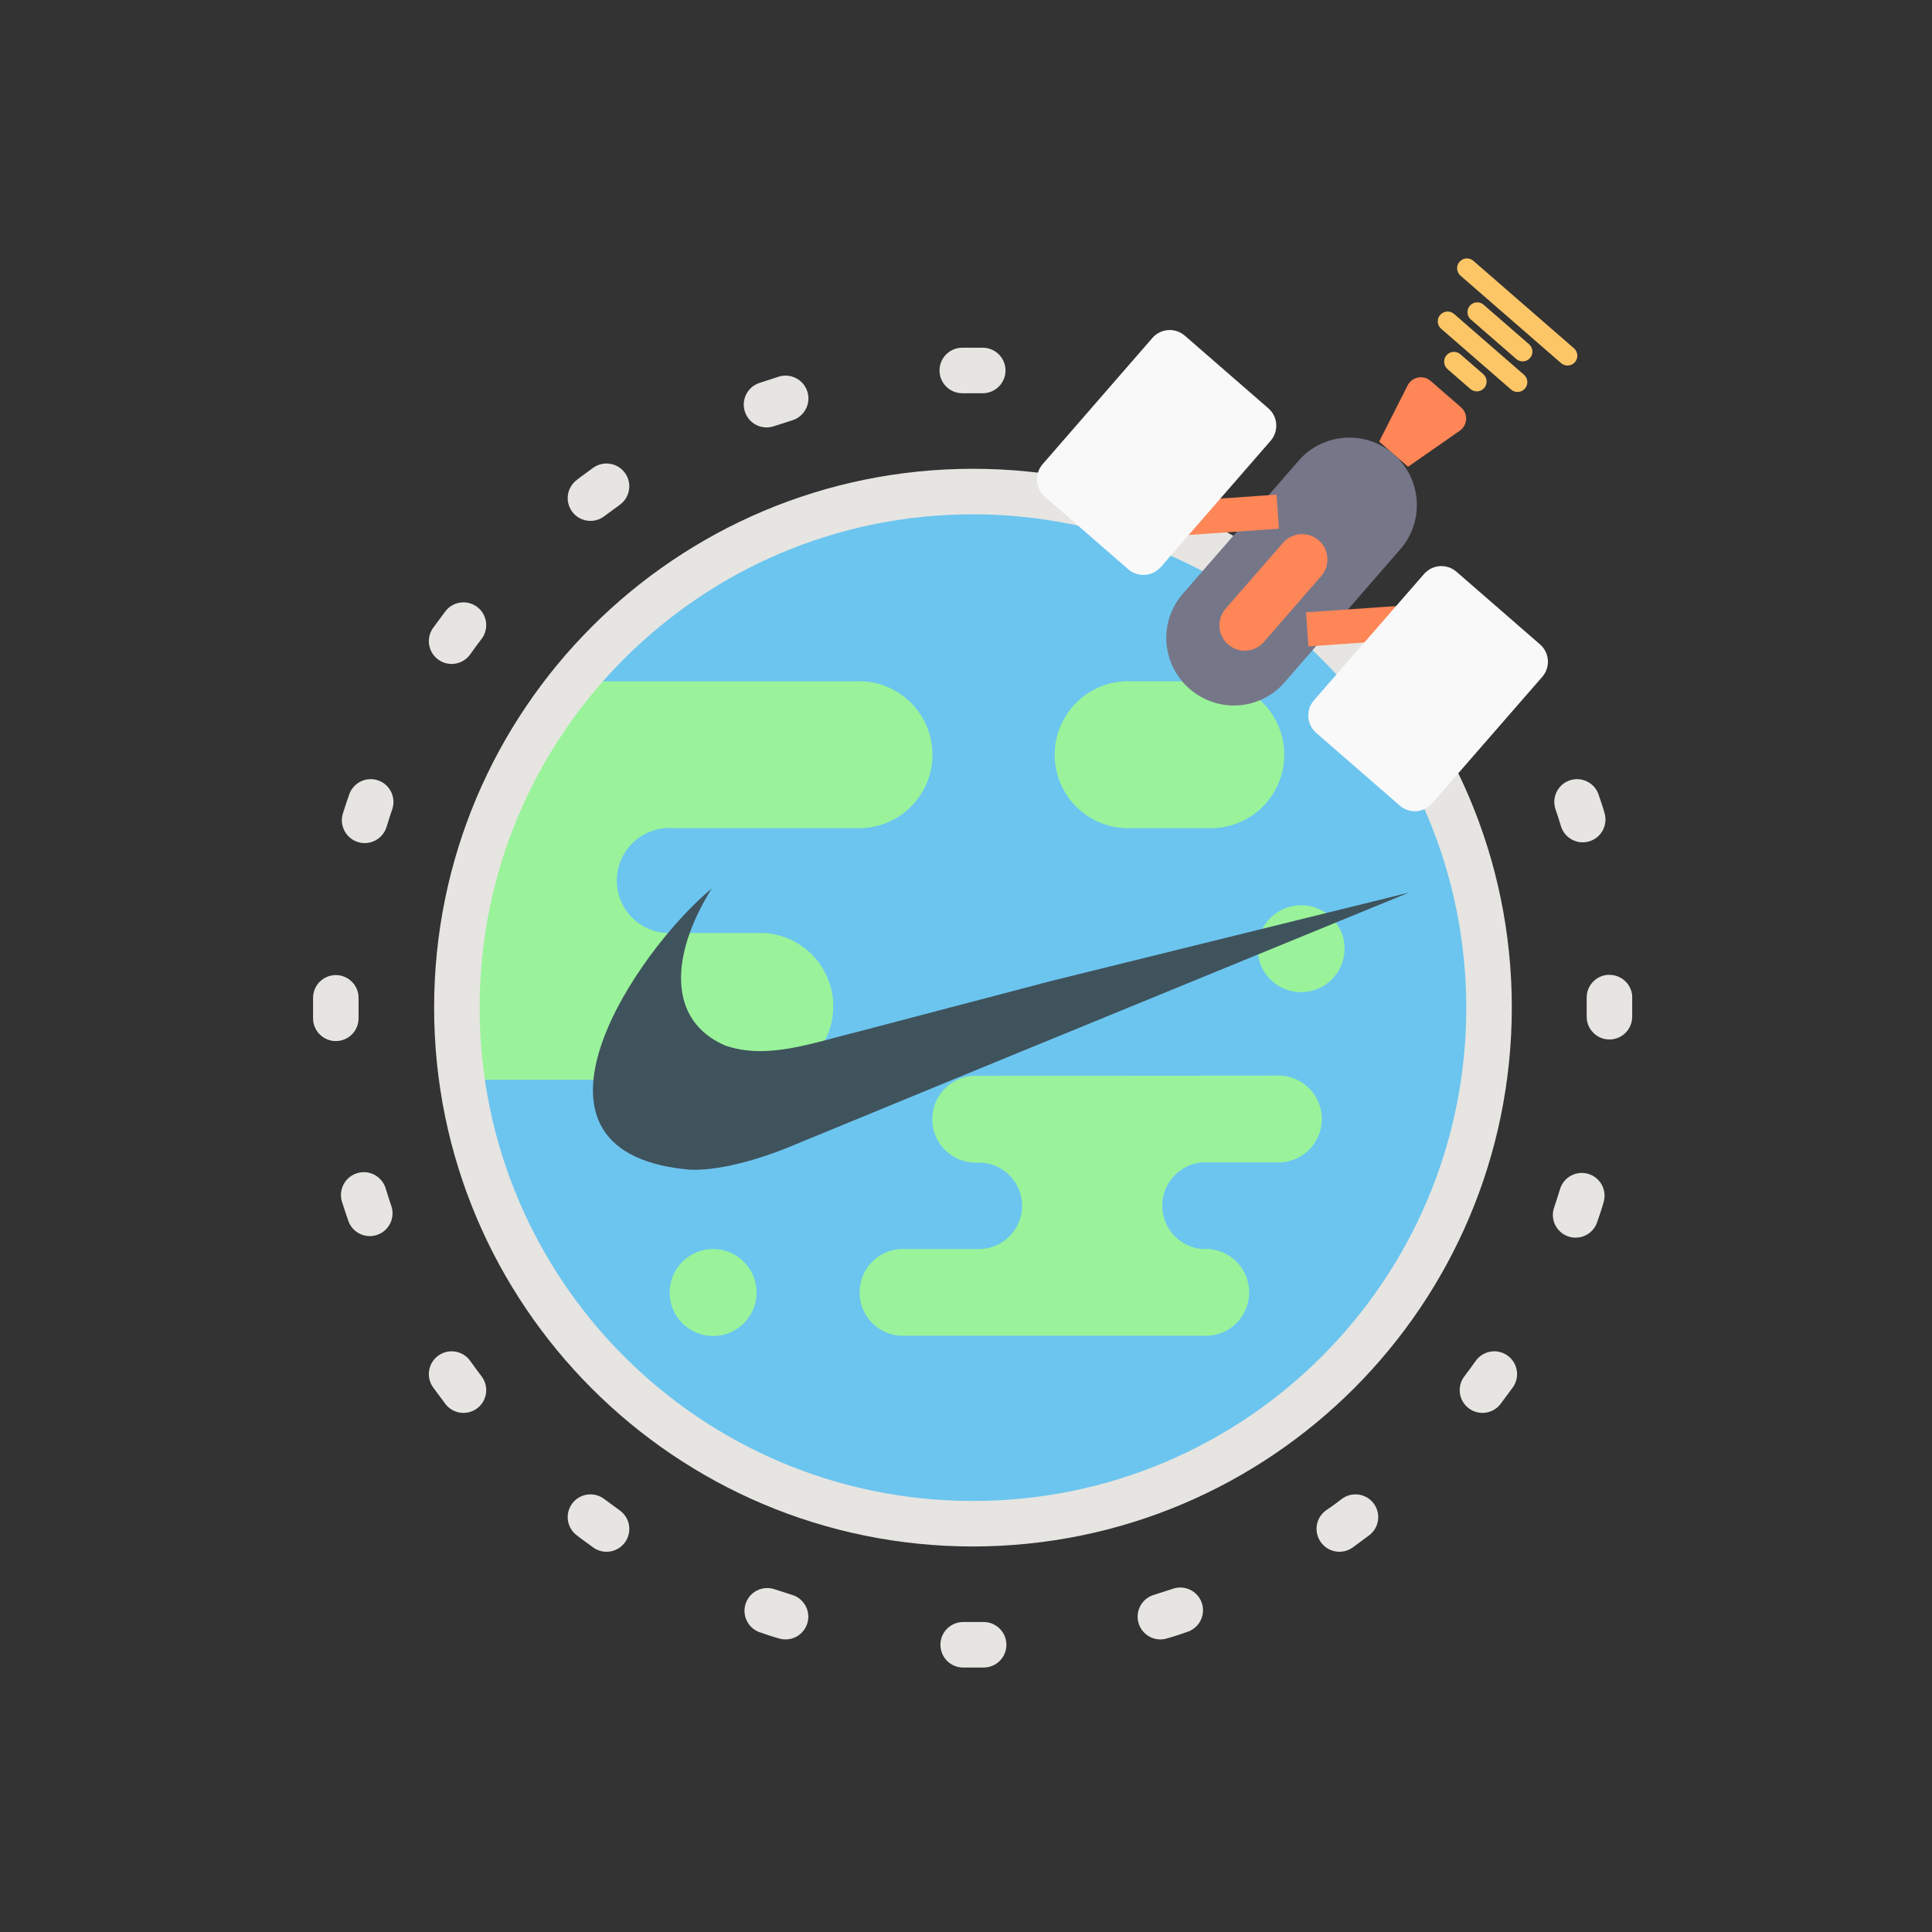 <?xml version="1.0" encoding="UTF-8" standalone="no" ?>
<!DOCTYPE svg PUBLIC "-//W3C//DTD SVG 1.1//EN" "http://www.w3.org/Graphics/SVG/1.1/DTD/svg11.dtd">
<svg xmlns="http://www.w3.org/2000/svg" xmlns:xlink="http://www.w3.org/1999/xlink" version="1.1" width="800" height="800" viewBox="0 0 640 640" xml:space="preserve">
<rect x="0" y="0" width="640" height="640" fill="#333333" stroke="none"/>
<desc>Created with Fabric.js 5.3.0</desc>
<defs>
</defs>
<g transform="matrix(1.342 0 0 1.342 295.556 380.6)" id="JWxo4zgLBfB8dCUjYvQT7"  >
<g style=""   >
		<g transform="matrix(5.617 0 0 5.617 20.546 -34.877)" id="tdCeP-nBkGVnTERpT_6RV"  >
<path style="stroke: none; stroke-width: 1; stroke-dasharray: none; stroke-linecap: butt; stroke-dashoffset: 0; stroke-linejoin: miter; stroke-miterlimit: 4; fill: rgb(108,197,239); fill-rule: nonzero; opacity: 1;"  transform=" translate(-32.109, -32.001)" d="M 32 9.32 C 25.186 9.313 18.733 12.377 14.43 17.66 L 16.9 21.34 C 18.69 21.34 13 23 13 24.76 C 13 26.52 13.13 28.39 13.13 30.17 C 13.13 31.95 13 32 11.19 32 L 9.54 35.17 C 11.233 47.165 22.053 55.711 34.114 54.581 C 46.174 53.451 55.218 43.042 54.653 30.942 C 54.088 18.842 44.113 9.321 32 9.32 Z" stroke-linecap="round" />
</g>
		<g transform="matrix(5.617 0 0 5.617 -48.76 -66.265)" id="wJz6flkd9MNYe0YAfGBml"  >
<path style="stroke: none; stroke-width: 1; stroke-dasharray: none; stroke-linecap: butt; stroke-dashoffset: 0; stroke-linejoin: miter; stroke-miterlimit: 4; fill: rgb(154,243,154); fill-rule: nonzero; opacity: 1;"  transform=" translate(-19.77, -26.412)" d="M 14.43 17.66 C 11.123 21.707 9.317 26.773 9.32 32 C 9.323 33.06 9.397 34.119 9.54 35.17 L 22.81 35.17 C 24.521 35.075 25.86 33.659 25.86 31.945 C 25.86 30.231 24.521 28.815 22.81 28.72 L 18.81 28.72 C 17.95 28.777 17.13 28.35 16.683 27.614 C 16.236 26.877 16.236 25.953 16.683 25.216 C 17.13 24.48 17.95 24.053 18.81 24.11 L 26.81 24.11 C 28.005 24.177 29.139 23.577 29.756 22.552 C 30.374 21.526 30.374 20.244 29.756 19.218 C 29.139 18.193 28.005 17.593 26.81 17.66 Z" stroke-linecap="round" />
</g>
		<g transform="matrix(5.617 0 0 5.617 68.438 -97.312)" id="EGTsY0Grp_KtMA6bqm4_I"  >
<path style="stroke: none; stroke-width: 1; stroke-dasharray: none; stroke-linecap: butt; stroke-dashoffset: 0; stroke-linejoin: miter; stroke-miterlimit: 4; fill: rgb(154,243,154); fill-rule: nonzero; opacity: 1;"  transform=" translate(-40.635, -20.885)" d="M 39 17.66 L 42.63 17.66 C 44.341 17.755 45.68 19.171 45.68 20.885 C 45.68 22.599 44.341 24.015 42.63 24.11 L 39 24.11 C 37.805 24.177 36.671 23.577 36.054 22.552 C 35.436 21.526 35.436 20.244 36.054 19.218 C 36.671 18.193 37.805 17.593 39 17.66 Z" stroke-linecap="round" />
</g>
		<g transform="matrix(5.617 0 0 5.617 49.001 14.028)" id="9gdSWoIFnhwbu5G4RZ8Zs"  >
<path style="stroke: none; stroke-width: 1; stroke-dasharray: none; stroke-linecap: butt; stroke-dashoffset: 0; stroke-linejoin: miter; stroke-miterlimit: 4; fill: rgb(154,243,154); fill-rule: nonzero; opacity: 1;"  transform=" translate(-37.175, -40.708)" d="M 32.26 35 C 31.546 34.948 30.864 35.3 30.491 35.91 C 30.119 36.521 30.119 37.289 30.491 37.9 C 30.864 38.51 31.546 38.862 32.26 38.81 L 32.26 38.81 C 33.309 38.81 34.16 39.661 34.16 40.71 C 34.16 41.759 33.309 42.61 32.26 42.61 L 28.79 42.61 C 27.791 42.682 27.018 43.514 27.018 44.515 C 27.018 45.516 27.791 46.348 28.79 46.42 L 42.09 46.42 C 42.804 46.472 43.486 46.12 43.859 45.51 C 44.231 44.899 44.231 44.131 43.859 43.52 C 43.486 42.91 42.804 42.558 42.09 42.61 C 41.091 42.538 40.318 41.706 40.318 40.705 C 40.318 39.704 41.091 38.872 42.09 38.8 L 45.56 38.8 C 46.559 38.728 47.332 37.896 47.332 36.895 C 47.332 35.894 46.559 35.062 45.56 34.99 Z" stroke-linecap="round" />
</g>
		<g transform="matrix(5.617 0 0 5.617 -44.21 35.442)" id="TK5CzjMomOr89EJQd4nU-"  >
<path style="stroke: none; stroke-width: 1; stroke-dasharray: none; stroke-linecap: butt; stroke-dashoffset: 0; stroke-linejoin: miter; stroke-miterlimit: 4; fill: rgb(154,243,154); fill-rule: nonzero; opacity: 1;"  transform=" translate(-20.58, -44.52)" d="M 22.49 44.51 C 22.494 45.283 22.031 45.983 21.318 46.282 C 20.604 46.581 19.781 46.42 19.233 45.874 C 18.685 45.329 18.519 44.506 18.814 43.791 C 19.109 43.076 19.807 42.61 20.58 42.61 C 21.631 42.61 22.484 43.459 22.49 44.51 Z" stroke-linecap="round" />
</g>
		<g transform="matrix(5.617 0 0 5.617 100.929 -49.428)" id="Me75zxC5dAd6uE_LPfwpA"  >
<path style="stroke: none; stroke-width: 1; stroke-dasharray: none; stroke-linecap: butt; stroke-dashoffset: 0; stroke-linejoin: miter; stroke-miterlimit: 4; fill: rgb(154,243,154); fill-rule: nonzero; opacity: 1;"  transform=" translate(-46.42, -29.41)" d="M 48.33 29.4 C 48.334 30.174 47.87 30.874 47.156 31.173 C 46.441 31.471 45.617 31.308 45.069 30.761 C 44.522 30.213 44.359 29.389 44.657 28.674 C 44.956 27.96 45.656 27.496 46.43 27.5 C 47.479 27.5 48.33 28.351 48.33 29.4 Z" stroke-linecap="round" />
</g>
		<g transform="matrix(5.617 0 0 5.617 19.85 -34.881)" id="_i6olaeVe7VYYEMQglmC2"  >
<path style="stroke: none; stroke-width: 1; stroke-dasharray: none; stroke-linecap: butt; stroke-dashoffset: 0; stroke-linejoin: miter; stroke-miterlimit: 4; fill: rgb(230,229,225); fill-rule: evenodd; opacity: 1;"  transform=" translate(-31.985, -32)" d="M 31.57 5 L 32.43 5 C 32.982 5 33.43 4.552 33.43 4 C 33.43 3.448 32.982 3 32.43 3 L 31.53 3 C 30.978 3 30.53 3.448 30.53 4 C 30.53 4.552 30.978 5 31.53 5 Z M 39.94 6.19 L 40.75 6.45 C 41.275 6.627 41.843 6.345 42.02 5.82 C 42.197 5.295 41.915 4.727 41.39 4.55 L 40.53 4.27 C 40 4.107 39.438 4.405 39.275 4.935 C 39.112 5.465 39.41 6.027 39.94 6.19 Z M 23.25 6.45 L 24.06 6.19 C 24.59 6.027 24.888 5.465 24.725 4.935 C 24.562 4.405 24 4.107 23.47 4.27 L 22.61 4.55 C 22.085 4.727 21.803 5.295 21.98 5.82 C 22.157 6.345 22.725 6.627 23.25 6.45 Z M 47.52 9.91 C 47.76 10.07 47.99 10.24 48.21 10.41 C 48.652 10.741 49.279 10.652 49.61 10.21 C 49.941 9.768 49.852 9.141 49.41 8.81 C 49.17 8.62 48.92 8.45 48.68 8.27 C 48.227 7.95 47.6 8.057 47.28 8.51 C 46.96 8.963 47.067 9.59 47.52 9.91 Z M 15.79 10.41 L 16.47 9.91 C 16.923 9.592 17.033 8.968 16.715 8.515 C 16.397 8.062 15.773 7.952 15.32 8.27 C 15.08 8.45 14.83 8.62 14.59 8.81 C 14.148 9.141 14.059 9.768 14.39 10.21 C 14.721 10.652 15.348 10.741 15.79 10.41 Z M 9.91 16.47 C 10.07 16.24 10.24 16.01 10.41 15.79 C 10.741 15.348 10.652 14.721 10.21 14.39 C 9.768 14.059 9.141 14.148 8.81 14.59 L 8.27 15.32 C 7.952 15.773 8.062 16.397 8.515 16.715 C 8.968 17.033 9.592 16.923 9.91 16.47 Z M 53.59 15.79 C 53.76 16.01 53.93 16.24 54.09 16.47 C 54.408 16.923 55.032 17.033 55.485 16.715 C 55.938 16.397 56.048 15.773 55.73 15.32 L 55.19 14.59 C 54.859 14.148 54.232 14.059 53.79 14.39 C 53.348 14.721 53.259 15.348 53.59 15.79 Z M 57.59 23.25 C 57.68 23.52 57.77 23.79 57.85 24.06 C 58.025 24.571 58.575 24.85 59.091 24.691 C 59.607 24.532 59.903 23.991 59.76 23.47 C 59.68 23.18 59.58 22.89 59.48 22.6 C 59.286 22.098 58.73 21.839 58.222 22.014 C 57.713 22.189 57.434 22.735 57.59 23.25 Z M 6.23 24.06 C 6.31 23.79 6.4 23.52 6.49 23.25 C 6.646 22.735 6.367 22.189 5.858 22.014 C 5.35 21.839 4.794 22.098 4.6 22.6 C 4.5 22.89 4.4 23.18 4.31 23.47 C 4.147 24 4.445 24.562 4.975 24.725 C 5.505 24.888 6.067 24.59 6.23 24.06 Z M 60 30.56 L 59.89 30.56 C 59.369 30.602 58.968 31.038 58.97 31.56 L 58.97 32.4 C 58.97 32.952 59.418 33.4 59.97 33.4 C 60.522 33.4 60.97 32.952 60.97 32.4 L 60.97 31.48 C 60.929 30.971 60.511 30.574 60 30.56 Z M 5 32.43 L 5 31.57 C 5 31.018 4.552 30.57 4 30.57 C 3.448 30.57 3 31.018 3 31.57 L 3 32.47 C 3 33.022 3.448 33.47 4 33.47 C 4.552 33.47 5 33.022 5 32.47 Z M 6.45 40.75 C 6.36 40.48 6.27 40.21 6.19 39.94 C 6.027 39.41 5.465 39.112 4.935 39.275 C 4.405 39.438 4.107 40 4.27 40.53 C 4.36 40.82 4.46 41.11 4.56 41.4 C 4.754 41.902 5.31 42.161 5.818 41.986 C 6.327 41.811 6.606 41.265 6.45 40.75 Z M 57.81 39.94 C 57.73 40.21 57.64 40.48 57.55 40.75 C 57.418 41.092 57.484 41.478 57.721 41.757 C 57.957 42.036 58.328 42.163 58.686 42.089 C 59.045 42.015 59.334 41.75 59.44 41.4 C 59.54 41.11 59.64 40.82 59.72 40.53 C 59.863 40.009 59.567 39.468 59.051 39.309 C 58.535 39.15 57.985 39.429 57.81 39.94 Z M 54.09 47.53 C 53.93 47.76 53.76 47.98 53.59 48.21 C 53.259 48.652 53.348 49.279 53.79 49.61 C 54.232 49.941 54.859 49.852 55.19 49.41 L 55.73 48.68 C 56.048 48.227 55.938 47.603 55.485 47.285 C 55.032 46.967 54.408 47.077 54.09 47.53 Z M 10.41 48.21 C 10.24 47.98 10.07 47.76 9.91 47.53 C 9.592 47.077 8.968 46.967 8.515 47.285 C 8.062 47.603 7.952 48.227 8.27 48.68 L 8.81 49.41 C 9.141 49.852 9.768 49.941 10.21 49.61 C 10.652 49.279 10.741 48.652 10.41 48.21 Z M 48.21 53.59 C 47.99 53.76 47.76 53.93 47.52 54.09 C 47.071 54.408 46.964 55.03 47.28 55.48 C 47.432 55.7 47.665 55.85 47.928 55.897 C 48.191 55.944 48.462 55.884 48.68 55.73 L 49.41 55.19 C 49.852 54.859 49.941 54.232 49.61 53.79 C 49.279 53.348 48.652 53.259 48.21 53.59 Z M 16.47 54.09 L 15.79 53.59 C 15.348 53.259 14.721 53.348 14.39 53.79 C 14.059 54.232 14.148 54.859 14.59 55.19 C 14.83 55.38 15.08 55.55 15.32 55.73 C 15.538 55.884 15.809 55.944 16.072 55.897 C 16.335 55.85 16.568 55.7 16.72 55.48 C 17.034 55.027 16.922 54.405 16.47 54.09 Z M 40.75 57.55 L 39.94 57.81 C 39.413 57.973 39.117 58.533 39.28 59.06 C 39.443 59.587 40.003 59.883 40.53 59.72 C 40.82 59.64 41.11 59.54 41.4 59.44 C 41.75 59.334 42.015 59.045 42.089 58.686 C 42.163 58.328 42.036 57.957 41.757 57.721 C 41.478 57.484 41.092 57.418 40.75 57.55 Z M 24.06 57.81 L 23.25 57.55 C 22.735 57.394 22.189 57.673 22.014 58.182 C 21.839 58.69 22.098 59.246 22.6 59.44 C 22.89 59.54 23.18 59.64 23.47 59.72 C 23.997 59.883 24.557 59.587 24.72 59.06 C 24.883 58.533 24.587 57.973 24.06 57.81 Z M 32.43 59 L 31.57 59 C 31.018 59 30.57 59.448 30.57 60 C 30.57 60.552 31.018 61 31.57 61 L 32.47 61 C 33.022 61 33.47 60.552 33.47 60 C 33.47 59.448 33.022 59 32.47 59 Z" stroke-linecap="round" />
</g>
		<g transform="matrix(5.617 0 0 5.617 19.934 -34.881)" id="Cfu45nlhFU3Iul5iCoqEi"  >
<path style="stroke: none; stroke-width: 1; stroke-dasharray: none; stroke-linecap: butt; stroke-dashoffset: 0; stroke-linejoin: miter; stroke-miterlimit: 4; fill: rgb(230,229,225); fill-rule: nonzero; opacity: 1;"  transform=" translate(-32, -32)" d="M 32 55.68 C 18.922 55.68 8.32 45.078 8.32 32 C 8.32 18.922 18.922 8.32 32 8.32 C 45.078 8.32 55.68 18.922 55.68 32 C 55.669 45.074 45.074 55.669 32 55.68 Z M 32 10.32 C 20.026 10.32 10.32 20.026 10.32 32 C 10.32 43.974 20.026 53.68 32 53.68 C 43.974 53.68 53.68 43.974 53.68 32 C 53.663 20.033 43.967 10.337 32 10.32 Z" stroke-linecap="round" />
</g>
		<g transform="matrix(0.422 0 0 0.422 26.816 -29.564)" id="suXgO6WVe79thI8Nnx4IG"  >
<path style="stroke: none; stroke-width: 1; stroke-dasharray: none; stroke-linecap: butt; stroke-dashoffset: 0; stroke-linejoin: miter; stroke-miterlimit: 4; fill: rgb(63,83,93); fill-rule: nonzero; opacity: 1;"  transform=" translate(-256.001, -256)" d="M 255.943 235.568 L 173.692 257.162 C 144.64 264.368 119.229 273.974 94.742 265.564 C 61.456 251.153 62.051 213.649 86.867 173.754 C 42.996 210.063 -35.956 326.154 70.822 337.878 C 84.425 339.672 108.64 334.89 134.946 323.791 L 255.944 273.995 L 494.61 176.146 L 285.598 227.768 L 255.943 235.568 z M 255.943 235.568" stroke-linecap="round" />
</g>
		<g transform="matrix(-2.408 0.168 -0.168 -2.408 130.791 -179.575)" id="lIAOyiFq6K5Tmnv5SzeMx"  >
<path style="stroke: none; stroke-width: 1; stroke-dasharray: none; stroke-linecap: butt; stroke-dashoffset: 0; stroke-linejoin: miter; stroke-miterlimit: 4; fill: rgb(254,134,87); fill-rule: nonzero; opacity: 1;"  transform=" translate(-19.309, -44.691)" d="M 21.06 40.17 L 15.52 43.48 C 15.122 43.722 14.857 44.132 14.8 44.595 C 14.744 45.057 14.902 45.519 15.23 45.85 L 18.15 48.77 C 18.481 49.098 18.943 49.256 19.405 49.2 C 19.868 49.143 20.278 48.878 20.52 48.48 L 23.83 42.94 Z" stroke-linecap="round" />
</g>
		<g transform="matrix(-2.408 0.168 -0.168 -2.408 98.578 -142.519)" id="q3RNNc6m1ucWM11IRtb28"  >
<path style="stroke: none; stroke-width: 1; stroke-dasharray: none; stroke-linecap: butt; stroke-dashoffset: 0; stroke-linejoin: miter; stroke-miterlimit: 4; fill: rgb(118,118,137); fill-rule: nonzero; opacity: 1;"  transform=" translate(-33.694, -30.306)" d="M 44.93 19.07 C 43.642 17.769 41.886 17.036 40.055 17.036 C 38.224 17.036 36.468 17.769 35.18 19.07 L 22.25 32 C 19.741 34.722 19.827 38.938 22.444 41.556 C 25.062 44.173 29.278 44.259 32 41.75 L 44.93 28.83 C 46.232 27.54 46.964 25.783 46.964 23.95 C 46.964 22.117 46.232 20.36 44.93 19.07 Z" stroke-linecap="round" />
</g>
		<g transform="matrix(-2.408 0.168 -0.168 -2.408 94.097 -137.376)" id="7HnRoMraduGwTyK4A83Hd"  >
<path style="stroke: none; stroke-width: 1; stroke-dasharray: none; stroke-linecap: butt; stroke-dashoffset: 0; stroke-linejoin: miter; stroke-miterlimit: 4; fill: rgb(254,134,87); fill-rule: nonzero; opacity: 1;"  transform=" translate(-35.694, -28.311)" d="M 40.68 23.32 C 39.669 22.31 38.031 22.31 37.02 23.32 L 30.63 29.71 C 29.686 30.731 29.717 32.316 30.7 33.3 C 31.684 34.283 33.269 34.314 34.29 33.37 L 40.68 27 C 41.171 26.514 41.447 25.851 41.447 25.16 C 41.447 24.469 41.171 23.806 40.68 23.32 Z" stroke-linecap="round" />
</g>
		<g transform="matrix(-2.408 0.168 -0.168 -2.408 83.056 -156.462)" id="54FIPZ4mX_9lvlCOE67bd"  >
<path style="stroke: none; stroke-width: 1; stroke-dasharray: none; stroke-linecap: butt; stroke-dashoffset: 0; stroke-linejoin: miter; stroke-miterlimit: 4; fill: rgb(254,134,87); fill-rule: nonzero; opacity: 1;"  transform=" translate(-5.03, -1.745)" d="M 0 3.49 L 0 0 L 10.06 0 L 10.06 3.49 z" stroke-linecap="round" />
</g>
		<g transform="matrix(-2.408 0.168 -0.168 -2.408 65.269 -171.916)" id="epJ8fNcUHL24XufwKtasE"  >
<path style="stroke: none; stroke-width: 1; stroke-dasharray: none; stroke-linecap: butt; stroke-dashoffset: 0; stroke-linejoin: miter; stroke-miterlimit: 4; fill: rgb(249,249,249); fill-rule: evenodd; opacity: 1;"  transform=" translate(-46.611, -43.419)" d="M 47 31.7 C 47.923 30.789 49.407 30.789 50.33 31.7 C 52.48 33.86 56.19 37.57 58.33 39.7 C 59.241 40.623 59.241 42.107 58.33 43.03 L 46.23 55.13 C 45.789 55.573 45.19 55.822 44.565 55.822 C 43.94 55.822 43.341 55.573 42.9 55.13 L 34.9 47.13 C 34.457 46.689 34.208 46.09 34.208 45.465 C 34.208 44.84 34.457 44.241 34.9 43.8 Z" stroke-linecap="round" />
</g>
		<g transform="matrix(-2.408 0.168 -0.168 -2.408 114.55 -129.097)" id="xJBhQPCbORJNJzwLciG3J"  >
<path style="stroke: none; stroke-width: 1; stroke-dasharray: none; stroke-linecap: butt; stroke-dashoffset: 0; stroke-linejoin: miter; stroke-miterlimit: 4; fill: rgb(254,134,87); fill-rule: nonzero; opacity: 1;"  transform=" translate(-5.03, -1.745)" d="M 0 3.49 L 0 0 L 10.06 0 L 10.06 3.49 z" stroke-linecap="round" />
</g>
		<g transform="matrix(-2.408 0.168 -0.168 -2.408 132.284 -113.618)" id="QAisN095n_8h12LQynR1S"  >
<path style="stroke: none; stroke-width: 1; stroke-dasharray: none; stroke-linecap: butt; stroke-dashoffset: 0; stroke-linejoin: miter; stroke-miterlimit: 4; fill: rgb(249,249,249); fill-rule: evenodd; opacity: 1;"  transform=" translate(-20.598, -17.388)" d="M 20.2 29.11 C 19.759 29.553 19.16 29.802 18.535 29.802 C 17.91 29.802 17.311 29.553 16.87 29.11 L 8.87 21.11 C 8.427 20.669 8.178 20.07 8.178 19.445 C 8.178 18.82 8.427 18.221 8.87 17.78 L 21 5.67 C 21.44 5.225 22.039 4.974 22.665 4.974 C 23.291 4.974 23.89 5.225 24.33 5.67 L 32.33 13.67 C 33.248 14.594 33.248 16.086 32.33 17.01 Z" stroke-linecap="round" />
</g>
		<g transform="matrix(-2.408 0.168 -0.168 -2.408 154.281 -206.597)" id="UuPIkME8gvzKuX3IlcViU"  >
<path style="stroke: none; stroke-width: 1; stroke-dasharray: none; stroke-linecap: butt; stroke-dashoffset: 0; stroke-linejoin: miter; stroke-miterlimit: 4; fill: rgb(252,198,103); fill-rule: evenodd; opacity: 1;"  transform=" translate(-8.82, -55.18)" d="M 14.35 59.29 L 4.71 49.65 C 4.318 49.258 3.682 49.258 3.29 49.65 C 2.898 50.042 2.898 50.678 3.29 51.07 L 12.93 60.71 C 13.322 61.102 13.958 61.102 14.35 60.71 C 14.742 60.318 14.742 59.682 14.35 59.29 Z" stroke-linecap="round" />
</g>
		<g transform="matrix(-2.408 0.168 -0.168 -2.408 150.015 -201.689)" id="y3BA8E74niWcbimLjl3nr"  >
<path style="stroke: none; stroke-width: 1; stroke-dasharray: none; stroke-linecap: butt; stroke-dashoffset: 0; stroke-linejoin: miter; stroke-miterlimit: 4; fill: rgb(252,198,103); fill-rule: evenodd; opacity: 1;"  transform=" translate(-10.725, -53.275)" d="M 13.66 54.8 L 9.2 50.34 C 8.803 50 8.212 50.023 7.842 50.392 C 7.473 50.762 7.45 51.353 7.79 51.75 L 12.25 56.21 C 12.647 56.55 13.238 56.527 13.608 56.158 C 13.977 55.788 14 55.197 13.66 54.8 Z" stroke-linecap="round" />
</g>
		<g transform="matrix(-2.408 0.168 -0.168 -2.408 145.723 -196.782)" id="uOmC0gSJgJk51nDS3Admd"  >
<path style="stroke: none; stroke-width: 1; stroke-dasharray: none; stroke-linecap: butt; stroke-dashoffset: 0; stroke-linejoin: miter; stroke-miterlimit: 4; fill: rgb(252,198,103); fill-rule: evenodd; opacity: 1;"  transform=" translate(-12.641, -51.371)" d="M 16.69 54 L 10 47.31 C 9.608 46.918 8.972 46.918 8.58 47.31 C 8.188 47.702 8.188 48.338 8.58 48.73 L 15.28 55.43 C 15.468 55.619 15.723 55.726 15.99 55.726 C 16.257 55.726 16.512 55.619 16.7 55.43 C 16.891 55.241 16.998 54.982 16.996 54.713 C 16.994 54.444 16.884 54.187 16.69 54 Z" stroke-linecap="round" />
</g>
		<g transform="matrix(-2.408 0.168 -0.168 -2.408 141.483 -191.874)" id="sInL4d4g6jqLgCjcMz-wW"  >
<path style="stroke: none; stroke-width: 1; stroke-dasharray: none; stroke-linecap: butt; stroke-dashoffset: 0; stroke-linejoin: miter; stroke-miterlimit: 4; fill: rgb(252,198,103); fill-rule: evenodd; opacity: 1;"  transform=" translate(-14.535, -49.465)" d="M 16.34 49.85 L 14.15 47.66 C 13.758 47.268 13.122 47.268 12.73 47.66 C 12.338 48.052 12.338 48.688 12.73 49.08 L 14.92 51.27 C 15.312 51.662 15.948 51.662 16.34 51.27 C 16.732 50.878 16.732 50.242 16.34 49.85 Z" stroke-linecap="round" />
</g>
</g>
</g>
</svg>